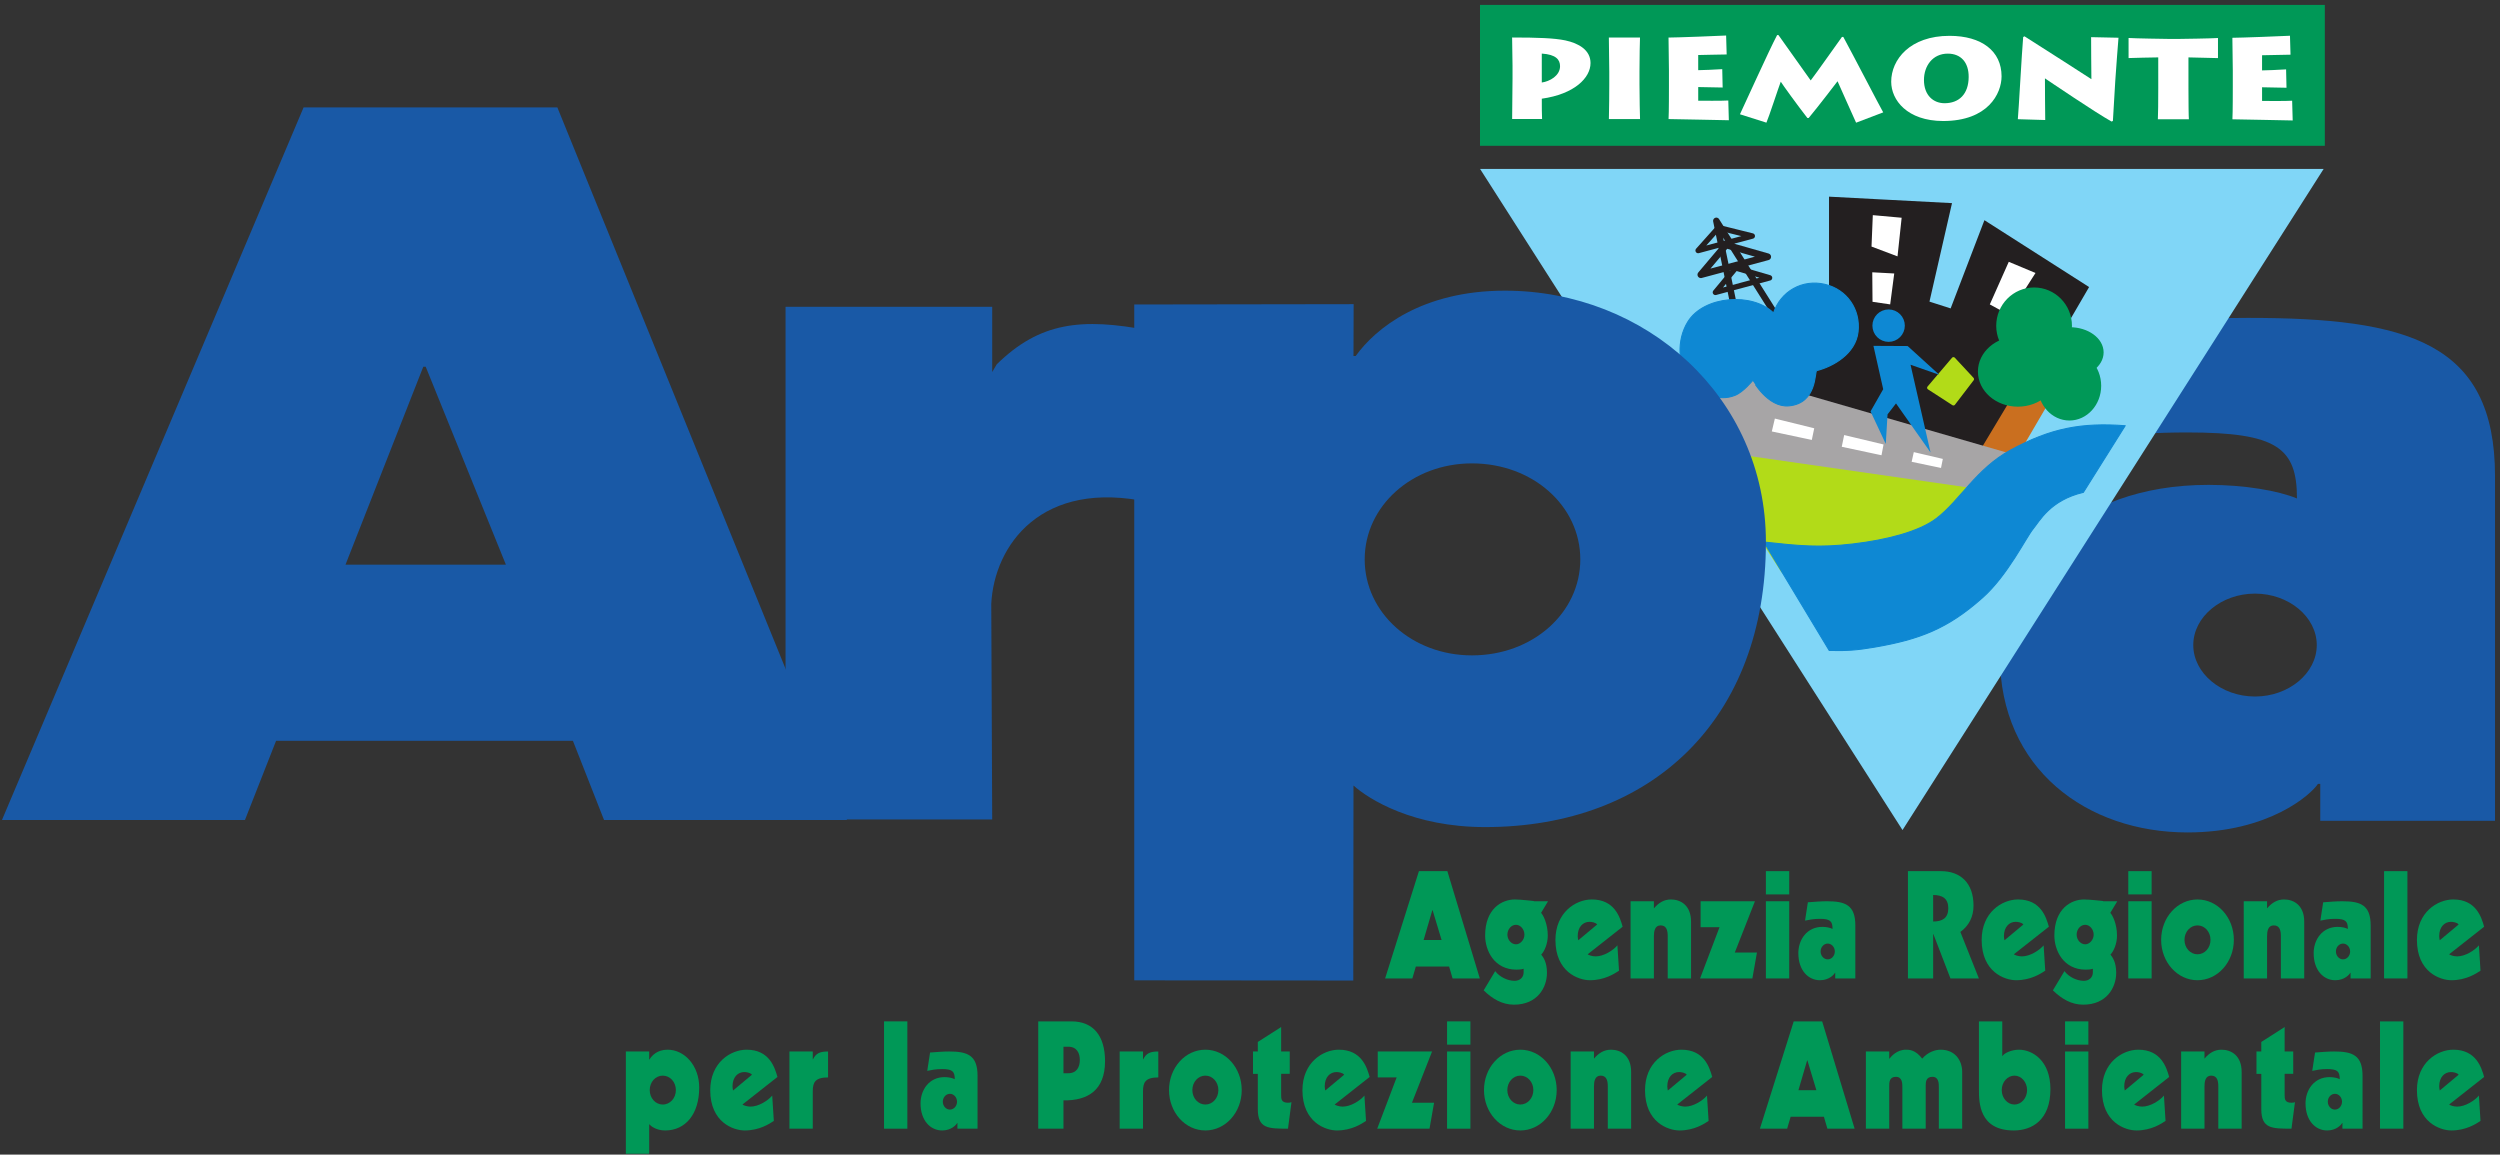 <svg
   xmlns:dc="http://purl.org/dc/elements/1.1/"
   xmlns:cc="http://creativecommons.org/ns#"
   xmlns:rdf="http://www.w3.org/1999/02/22-rdf-syntax-ns#"
   xmlns:svg="http://www.w3.org/2000/svg"
   xmlns="http://www.w3.org/2000/svg"
   viewBox="0 0 664 306.667"
   height="306.667"
   width="664"
   xml:space="preserve"
   id="svg2"
   version="1.1"><rect x="0" y="0" width="664" height="306.667" fill="#333333" stroke="none"/><defs
     id="defs6" /><g
     transform="matrix(1.333,0,0,-1.333,0,306.667)"
     id="g10"><g
       transform="scale(0.1)"
       id="g12"><path
         id="path14"
         style="fill:#009857;fill-opacity:1;fill-rule:evenodd;stroke:none"
         d="m 1247,1.824 h 46.5 V 60.609 c 3.74,-4.156 14.43,-12.469 31.8,-12.469 40.36,0 67.88,32.359 67.88,85.504 0,43.644 -29.13,75.41 -63.07,75.41 -20.04,0 -31.27,-11.282 -36.08,-19.594 h -0.53 v 16.031 H 1247 Z m 99.68,126.774 c 0,-16.032 -11.49,-28.797 -26.19,-28.797 -14.43,0 -25.92,12.765 -25.92,28.797 0,16.031 11.49,28.8 25.92,28.8 14.7,0 26.19,-12.769 26.19,-28.8" /><path
         id="path16"
         style="fill:#009857;fill-opacity:1;fill-rule:evenodd;stroke:none"
         d="m 1538.63,117.613 c -8.82,-10.39 -27.52,-21.968 -43.29,-21.968 -6.68,0 -13.63,2.375 -16.04,4.156 l 69.75,54.926 c -5.34,19 -16.03,54.328 -61.46,54.328 -31.8,0 -72.43,-25.532 -72.43,-80.754 0,-63.832 45.97,-80.16 68.68,-80.16 29.4,0 49.45,13.359 58,19 z m -78.04,10.094 c -0.53,2.969 -1.06,5.641 -1.06,8.313 0,18.406 10.69,28.503 23.51,28.503 3.75,0 12.3,-1.187 15.24,-5.343 l -37.69,-31.473" /><path
         id="path18"
         style="fill:#009857;fill-opacity:1;fill-rule:nonzero;stroke:none"
         d="m 1572.94,51.703 h 46.5 v 74.52 c 0,17.515 4.54,27.609 30.47,27.609 v 51.66 c -16.31,0 -24.06,-3.562 -29.94,-15.437 h -0.53 v 15.437 h -46.5 V 51.703" /><path
         id="path20"
         style="fill:#009857;fill-opacity:1;fill-rule:nonzero;stroke:none"
         d="m 1761.42,51.703 h 46.5 V 265.465 h -46.5 V 51.703" /><path
         id="path22"
         style="fill:#009857;fill-opacity:1;fill-rule:evenodd;stroke:none"
         d="m 1847.54,166.898 c 8.55,1.485 15.24,3.563 29.67,3.563 20.57,0 25.12,-4.75 25.12,-20.188 -4.28,2.372 -12.03,4.153 -20.31,4.153 -31,0 -47.84,-25.828 -47.84,-52.25 0,-34.739 20.04,-54.035 43.03,-54.035 18.7,0 28.33,11.578 29.93,14.844 h 0.53 V 51.703 h 40.09 V 157.098 c 0,40.972 -20.05,48.394 -56.66,48.394 -12.56,0 -25.39,-1.187 -37.94,-2.078 z m 45.17,-45.722 c 7.75,0 14.16,-7.125 14.16,-15.735 0,-8.609 -6.41,-15.734 -14.16,-15.734 -7.75,0 -14.17,7.125 -14.17,15.734 0,8.61 6.42,15.735 14.17,15.735" /><path
         id="path24"
         style="fill:#009857;fill-opacity:1;fill-rule:evenodd;stroke:none"
         d="m 2068.71,51.703 h 50.24 v 56.41 c 48.37,-0.89 82.85,20.188 82.85,78.082 0,49.285 -22.45,79.27 -66.81,79.27 h -66.28 z m 50.24,163.289 h 9.62 c 17.11,0 22.98,-12.765 22.98,-26.422 0,-13.656 -5.87,-26.422 -22.98,-26.422 h -9.62 v 52.844" /><path
         id="path26"
         style="fill:#009857;fill-opacity:1;fill-rule:nonzero;stroke:none"
         d="m 2230.93,51.703 h 46.5 v 74.52 c 0,17.515 4.55,27.609 30.47,27.609 v 51.66 c -16.3,0 -24.05,-3.562 -29.93,-15.437 h -0.54 v 15.437 h -46.5 V 51.703" /><path
         id="path28"
         style="fill:#009857;fill-opacity:1;fill-rule:evenodd;stroke:none"
         d="m 2329.27,128.598 c 0,-44.535 32.34,-80.457 72.43,-80.457 40.09,0 72.42,35.922 72.42,80.457 0,44.535 -32.33,80.457 -72.42,80.457 -40.09,0 -72.43,-35.922 -72.43,-80.457 z m 46.5,0 c 0,16.031 11.5,28.8 25.93,28.8 14.43,0 25.92,-12.769 25.92,-28.8 0,-16.032 -11.49,-28.797 -25.92,-28.797 -14.43,0 -25.93,12.765 -25.93,28.797" /><path
         id="path30"
         style="fill:#009857;fill-opacity:1;fill-rule:nonzero;stroke:none"
         d="m 2506.2,205.492 h -9.63 v -44.531 h 9.63 V 90.598 c 0,-38.895 20.84,-38.895 60.12,-38.895 l 6.95,52.848 c -1.6,-0.594 -2.93,-1.188 -6.95,-1.188 -13.62,0 -13.62,8.016 -13.62,15.438 v 42.16 h 17.1 v 44.531 h -17.1 v 48.692 l -46.5,-29.688 v -19.004" /><path
         id="path32"
         style="fill:#009857;fill-opacity:1;fill-rule:evenodd;stroke:none"
         d="m 2718.6,117.613 c -8.82,-10.39 -27.53,-21.968 -43.3,-21.968 -6.67,0 -13.62,2.375 -16.03,4.156 l 69.75,54.926 c -5.34,19 -16.04,54.328 -61.47,54.328 -31.8,0 -72.42,-25.532 -72.42,-80.754 0,-63.832 45.97,-80.16 68.68,-80.16 29.4,0 49.44,13.359 57.99,19 z m -78.04,10.094 c -0.53,2.969 -1.07,5.641 -1.07,8.313 0,18.406 10.69,28.503 23.52,28.503 3.74,0 12.29,-1.187 15.24,-5.343 l -37.69,-31.473" /><path
         id="path34"
         style="fill:#009857;fill-opacity:1;fill-rule:nonzero;stroke:none"
         d="m 2745.15,153.832 h 37.69 L 2744.09,51.703 h 104.22 l 9.09,51.66 h -44.1 l 40.09,102.129 h -108.24 v -51.66" /><path
         id="path36"
         style="fill:#009857;fill-opacity:1;fill-rule:evenodd;stroke:none"
         d="m 2883.29,51.703 h 46.5 V 205.492 h -46.5 z m 0,167.445 h 46.5 v 46.317 h -46.5 v -46.317" /><path
         id="path38"
         style="fill:#009857;fill-opacity:1;fill-rule:evenodd;stroke:none"
         d="m 2956.85,128.598 c 0,-44.535 32.33,-80.457 72.42,-80.457 40.09,0 72.43,35.922 72.43,80.457 0,44.535 -32.34,80.457 -72.43,80.457 -40.09,0 -72.42,-35.922 -72.42,-80.457 z m 46.5,0 c 0,16.031 11.49,28.8 25.92,28.8 14.43,0 25.93,-12.769 25.93,-28.8 0,-16.032 -11.5,-28.797 -25.93,-28.797 -14.43,0 -25.92,12.765 -25.92,28.797" /><path
         id="path40"
         style="fill:#009857;fill-opacity:1;fill-rule:evenodd;stroke:none"
         d="m 3129.49,51.703 h 46.5 V 136.02 c 0,9.796 1.88,21.378 13.37,21.378 12.56,0 14.16,-11.582 14.16,-21.378 V 51.703 h 46.5 V 164.82 c 0,32.657 -20.84,44.235 -40.09,44.235 -13.89,0 -24.85,-6.828 -33.94,-17.813 v 14.25 h -46.5 V 51.703" /><path
         id="path42"
         style="fill:#009857;fill-opacity:1;fill-rule:evenodd;stroke:none"
         d="m 3401.17,117.613 c -8.82,-10.39 -27.53,-21.968 -43.29,-21.968 -6.68,0 -13.63,2.375 -16.04,4.156 l 69.75,54.926 c -5.34,19 -16.03,54.328 -61.46,54.328 -31.81,0 -72.43,-25.532 -72.43,-80.754 0,-63.832 45.97,-80.16 68.69,-80.16 29.4,0 49.43,13.359 57.99,19 z m -78.04,10.094 c -0.53,2.969 -1.06,5.641 -1.06,8.313 0,18.406 10.69,28.503 23.51,28.503 3.75,0 12.3,-1.187 15.24,-5.343 l -37.69,-31.473" /><path
         id="path44"
         style="fill:#009857;fill-opacity:1;fill-rule:evenodd;stroke:none"
         d="m 3506.64,51.703 h 54.25 l 6.95,23.75 h 66.28 l 6.95,-23.75 h 54.25 l -64.68,213.762 h -56.65 z m 112.51,76.598 h -35.81 l 17.37,59.379 h 0.54 l 17.9,-59.379" /><path
         id="path46"
         style="fill:#009857;fill-opacity:1;fill-rule:nonzero;stroke:none"
         d="m 3717.76,51.703 h 46.5 v 84.613 c 0,7.422 0,18.704 13.37,18.704 12.82,0 12.82,-13.36 12.82,-20.782 V 51.703 h 46.5 v 84.613 c 0,7.422 0,18.704 13.37,18.704 12.82,0 12.82,-13.36 12.82,-20.782 V 51.703 h 46.5 V 164.82 c 0,22.266 -13.62,44.235 -43.02,44.235 -9.89,0 -24.85,-4.157 -36.62,-17.813 -13.62,17.813 -25.92,17.813 -32.6,17.813 -18.44,0 -29.93,-14.25 -32.6,-17.813 h -0.54 v 14.25 h -46.5 V 51.703" /><path
         id="path48"
         style="fill:#009857;fill-opacity:1;fill-rule:evenodd;stroke:none"
         d="m 3943.02,130.082 c 0,-25.531 0,-81.941 69.48,-81.941 36.61,0 72.96,21.078 72.96,82.238 0,57.301 -36.08,78.676 -62.8,78.676 -14.17,0 -29.13,-6.532 -32.61,-12.469 h -0.53 v 68.879 h -46.5 z m 45.43,-1.484 c 0,16.031 11.49,28.8 25.39,28.8 13.62,0 25.12,-12.769 25.12,-28.8 0,-16.032 -11.5,-28.797 -25.12,-28.797 -13.9,0 -25.39,12.765 -25.39,28.797" /><path
         id="path50"
         style="fill:#009857;fill-opacity:1;fill-rule:evenodd;stroke:none"
         d="m 4114.6,51.703 h 46.5 V 205.492 h -46.5 z m 0,167.445 h 46.5 v 46.317 h -46.5 v -46.317" /><path
         id="path52"
         style="fill:#009857;fill-opacity:1;fill-rule:evenodd;stroke:none"
         d="m 4311.63,117.613 c -8.82,-10.39 -27.52,-21.968 -43.29,-21.968 -6.68,0 -13.63,2.375 -16.04,4.156 l 69.75,54.926 c -5.34,19 -16.03,54.328 -61.46,54.328 -31.8,0 -72.43,-25.532 -72.43,-80.754 0,-63.832 45.97,-80.16 68.68,-80.16 29.41,0 49.45,13.359 58,19 z m -78.03,10.094 c -0.54,2.969 -1.07,5.641 -1.07,8.313 0,18.406 10.68,28.503 23.52,28.503 3.74,0 12.29,-1.187 15.23,-5.343 l -37.68,-31.473" /><path
         id="path54"
         style="fill:#009857;fill-opacity:1;fill-rule:evenodd;stroke:none"
         d="m 4345.94,51.703 h 46.5 V 136.02 c 0,9.796 1.86,21.378 13.36,21.378 12.56,0 14.16,-11.582 14.16,-21.378 V 51.703 h 46.5 V 164.82 c 0,32.657 -20.84,44.235 -40.08,44.235 -13.9,0 -24.86,-6.828 -33.94,-17.813 v 14.25 h -46.5 V 51.703" /><path
         id="path56"
         style="fill:#009857;fill-opacity:1;fill-rule:nonzero;stroke:none"
         d="m 4505.64,205.492 h -9.62 v -44.531 h 9.62 V 90.598 c 0,-38.895 20.84,-38.895 60.13,-38.895 l 6.94,52.848 c -1.6,-0.594 -2.93,-1.188 -6.94,-1.188 -13.63,0 -13.63,8.016 -13.63,15.438 v 42.16 h 17.1 v 44.531 h -17.1 v 48.692 l -46.5,-29.688 v -19.004" /><path
         id="path58"
         style="fill:#009857;fill-opacity:1;fill-rule:evenodd;stroke:none"
         d="m 4607.13,166.898 c 8.55,1.485 15.24,3.563 29.67,3.563 20.58,0 25.12,-4.75 25.12,-20.188 -4.28,2.372 -12.03,4.153 -20.31,4.153 -31,0 -47.84,-25.828 -47.84,-52.25 0,-34.739 20.04,-54.035 43.03,-54.035 18.71,0 28.33,11.578 29.93,14.844 h 0.54 V 51.703 h 40.08 V 157.098 c 0,40.972 -20.04,48.394 -56.65,48.394 -12.57,0 -25.39,-1.187 -37.95,-2.078 z m 45.17,-45.722 c 7.75,0 14.16,-7.125 14.16,-15.735 0,-8.609 -6.41,-15.734 -14.16,-15.734 -7.75,0 -14.17,7.125 -14.17,15.734 0,8.61 6.42,15.735 14.17,15.735" /><path
         id="path60"
         style="fill:#009857;fill-opacity:1;fill-rule:nonzero;stroke:none"
         d="m 4742.17,51.703 h 46.5 V 265.465 h -46.5 V 51.703" /><path
         id="path62"
         style="fill:#009857;fill-opacity:1;fill-rule:evenodd;stroke:none"
         d="m 4939.2,117.613 c -8.82,-10.39 -27.52,-21.968 -43.29,-21.968 -6.69,0 -13.63,2.375 -16.03,4.156 l 69.75,54.926 c -5.35,19 -16.04,54.328 -61.47,54.328 -31.8,0 -72.43,-25.532 -72.43,-80.754 0,-63.832 45.97,-80.16 68.68,-80.16 29.4,0 49.45,13.359 58,19 z m -78.03,10.094 c -0.54,2.969 -1.07,5.641 -1.07,8.313 0,18.406 10.69,28.503 23.51,28.503 3.74,0 12.3,-1.187 15.24,-5.343 l -37.68,-31.473" /><path
         id="path64"
         style="fill:#009857;fill-opacity:1;fill-rule:evenodd;stroke:none"
         d="m 2759.86,351.043 h 54.25 l 6.94,23.75 h 66.28 l 6.94,-23.75 h 54.25 l -64.66,213.762 h -56.66 z m 112.5,76.598 h -35.81 l 17.37,59.379 h 0.54 l 17.9,-59.379" /><path
         id="path66"
         style="fill:#009857;fill-opacity:1;fill-rule:evenodd;stroke:none"
         d="m 2956.2,327.293 c 17.37,-16.926 36.88,-28.504 60.4,-28.504 46.23,0 65.74,33.551 65.74,63.535 0,21.379 -7.48,31.176 -11.49,36.223 6.41,6.531 13.09,21.375 13.09,38 0,23.754 -9.35,41.269 -13.36,45.129 l 13.9,23.156 h -28.33 v 0.594 c 2.4,-0.594 -24.85,2.969 -37.95,2.969 -25.12,0 -59.06,-17.813 -59.06,-71.848 0,-29.688 17.91,-67.988 62.54,-67.988 4.27,0 9.62,0.296 14.16,1.781 v -7.125 c 0,-10.391 -7.75,-16.922 -17.91,-16.922 -13.89,0 -29.66,7.422 -38.74,19.297 z m 47.3,111.035 c 0,10.692 7.75,19.598 17.11,19.598 8.82,0 16.83,-8.906 16.83,-19.598 0,-10.094 -8.01,-19.297 -16.83,-19.297 -9.36,0 -17.11,9.203 -17.11,19.297" /><path
         id="path68"
         style="fill:#009857;fill-opacity:1;fill-rule:evenodd;stroke:none"
         d="m 3222.66,416.953 c -8.81,-10.39 -27.52,-21.973 -43.28,-21.973 -6.68,0 -13.63,2.379 -16.04,4.161 l 69.75,54.922 c -5.35,19.003 -16.04,54.332 -61.46,54.332 -31.81,0 -72.42,-25.532 -72.42,-80.754 0,-63.832 45.96,-80.161 68.67,-80.161 29.4,0 49.44,13.36 58,19 z m -78.03,10.094 c -0.53,2.969 -1.06,5.641 -1.06,8.312 0,18.411 10.68,28.504 23.51,28.504 3.74,0 12.3,-1.187 15.23,-5.347 l -37.68,-31.469" /><path
         id="path70"
         style="fill:#009857;fill-opacity:1;fill-rule:evenodd;stroke:none"
         d="m 3248.89,351.043 h 46.5 v 84.316 c 0,9.797 1.87,21.379 13.36,21.379 12.56,0 14.16,-11.582 14.16,-21.379 v -84.316 h 46.5 V 464.16 c 0,32.656 -20.84,44.235 -40.08,44.235 -13.9,0 -24.86,-6.829 -33.94,-17.813 v 14.25 h -46.5 V 351.043" /><path
         id="path72"
         style="fill:#009857;fill-opacity:1;fill-rule:nonzero;stroke:none"
         d="m 3388.47,453.172 h 37.69 l -38.75,-102.129 h 104.22 l 9.08,51.66 h -44.09 l 40.08,102.129 h -108.23 v -51.66" /><path
         id="path74"
         style="fill:#009857;fill-opacity:1;fill-rule:evenodd;stroke:none"
         d="m 3518.52,351.043 h 46.5 v 153.789 h -46.5 z m 0,167.445 h 46.5 v 46.317 h -46.5 v -46.317" /><path
         id="path76"
         style="fill:#009857;fill-opacity:1;fill-rule:evenodd;stroke:none"
         d="m 3596.55,466.238 c 8.56,1.485 15.24,3.563 29.66,3.563 20.58,0 25.13,-4.75 25.13,-20.192 -4.28,2.379 -12.03,4.161 -20.32,4.161 -30.99,0 -47.83,-25.832 -47.83,-52.254 0,-34.739 20.04,-54.036 43.02,-54.036 18.71,0 28.33,11.579 29.93,14.844 h 0.54 v -11.281 h 40.09 v 105.398 c 0,40.969 -20.05,48.391 -56.66,48.391 -12.56,0 -25.39,-1.187 -37.95,-2.078 z m 45.16,-45.722 c 7.75,0 14.17,-7.125 14.17,-15.735 0,-8.609 -6.42,-15.734 -14.17,-15.734 -7.75,0 -14.16,7.125 -14.16,15.734 0,8.61 6.41,15.735 14.16,15.735" /><path
         id="path78"
         style="fill:#009857;fill-opacity:1;fill-rule:evenodd;stroke:none"
         d="m 3801.54,351.043 h 50.25 v 88.176 h 0.53 l 33.94,-88.176 h 56.65 l -36.88,92.629 c 16.84,12.473 26.19,29.691 26.19,52.551 0,45.425 -26.45,68.582 -64.67,68.582 h -66.01 z m 50.25,166.262 c 18.7,0 30.19,-7.129 30.19,-26.426 0,-19.297 -11.49,-26.422 -30.19,-26.422 v 52.848" /><path
         id="path80"
         style="fill:#009857;fill-opacity:1;fill-rule:evenodd;stroke:none"
         d="m 4071.92,416.953 c -8.82,-10.39 -27.52,-21.973 -43.29,-21.973 -6.68,0 -13.63,2.379 -16.04,4.161 l 69.75,54.922 c -5.34,19.003 -16.03,54.332 -61.46,54.332 -31.8,0 -72.42,-25.532 -72.42,-80.754 0,-63.832 45.96,-80.161 68.68,-80.161 29.39,0 49.44,13.36 57.99,19 z m -78.03,10.094 c -0.53,2.969 -1.07,5.641 -1.07,8.312 0,18.411 10.69,28.504 23.52,28.504 3.74,0 12.29,-1.187 15.23,-5.347 l -37.68,-31.469" /><path
         id="path82"
         style="fill:#009857;fill-opacity:1;fill-rule:evenodd;stroke:none"
         d="m 4090.39,327.293 c 17.38,-16.926 36.88,-28.504 60.4,-28.504 46.23,0 65.74,33.551 65.74,63.535 0,21.379 -7.49,31.176 -11.49,36.223 6.41,6.531 13.09,21.375 13.09,38 0,23.754 -9.35,41.269 -13.36,45.129 l 13.89,23.156 h -28.32 v 0.594 c 2.4,-0.594 -24.86,2.969 -37.95,2.969 -25.12,0 -59.06,-17.813 -59.06,-71.848 0,-29.688 17.91,-67.988 62.53,-67.988 4.28,0 9.62,0.296 14.17,1.781 v -7.125 c 0,-10.391 -7.75,-16.922 -17.9,-16.922 -13.9,0 -29.67,7.422 -38.75,19.297 z m 47.3,111.035 c 0,10.692 7.75,19.598 17.11,19.598 8.82,0 16.83,-8.906 16.83,-19.598 0,-10.094 -8.01,-19.297 -16.83,-19.297 -9.36,0 -17.11,9.203 -17.11,19.297" /><path
         id="path84"
         style="fill:#009857;fill-opacity:1;fill-rule:evenodd;stroke:none"
         d="m 4240.61,351.043 h 46.5 v 153.789 h -46.5 z m 0,167.445 h 46.5 v 46.317 h -46.5 v -46.317" /><path
         id="path86"
         style="fill:#009857;fill-opacity:1;fill-rule:evenodd;stroke:none"
         d="m 4306.09,427.938 c 0,-44.532 32.33,-80.458 72.42,-80.458 40.08,0 72.42,35.926 72.42,80.458 0,44.535 -32.34,80.457 -72.42,80.457 -40.09,0 -72.42,-35.922 -72.42,-80.457 z m 46.49,0 c 0,16.031 11.5,28.8 25.93,28.8 14.42,0 25.92,-12.769 25.92,-28.8 0,-16.032 -11.5,-28.797 -25.92,-28.797 -14.43,0 -25.93,12.765 -25.93,28.797" /><path
         id="path88"
         style="fill:#009857;fill-opacity:1;fill-rule:evenodd;stroke:none"
         d="m 4470.64,351.043 h 46.5 v 84.316 c 0,9.797 1.87,21.379 13.36,21.379 12.55,0 14.16,-11.582 14.16,-21.379 v -84.316 h 46.5 V 464.16 c 0,32.656 -20.84,44.235 -40.09,44.235 -13.89,0 -24.84,-6.829 -33.93,-17.813 v 14.25 h -46.5 V 351.043" /><path
         id="path90"
         style="fill:#009857;fill-opacity:1;fill-rule:evenodd;stroke:none"
         d="m 4623.32,466.238 c 8.55,1.485 15.23,3.563 29.66,3.563 20.58,0 25.12,-4.75 25.12,-20.192 -4.27,2.379 -12.03,4.161 -20.31,4.161 -31,0 -47.83,-25.832 -47.83,-52.254 0,-34.739 20.04,-54.036 43.02,-54.036 18.71,0 28.33,11.579 29.93,14.844 h 0.54 v -11.281 h 40.08 v 105.398 c 0,40.969 -20.04,48.391 -56.65,48.391 -12.56,0 -25.39,-1.187 -37.95,-2.078 z m 45.16,-45.722 c 7.75,0 14.17,-7.125 14.17,-15.735 0,-8.609 -6.42,-15.734 -14.17,-15.734 -7.75,0 -14.16,7.125 -14.16,15.734 0,8.61 6.41,15.735 14.16,15.735" /><path
         id="path92"
         style="fill:#009857;fill-opacity:1;fill-rule:nonzero;stroke:none"
         d="m 4750.27,351.043 h 46.49 v 213.762 h -46.49 V 351.043" /><path
         id="path94"
         style="fill:#009857;fill-opacity:1;fill-rule:evenodd;stroke:none"
         d="m 4939.2,416.953 c -8.81,-10.39 -27.52,-21.973 -43.29,-21.973 -6.68,0 -13.62,2.379 -16.03,4.161 l 69.75,54.922 c -5.35,19.003 -16.04,54.332 -61.47,54.332 -31.8,0 -72.42,-25.532 -72.42,-80.754 0,-63.832 45.96,-80.161 68.68,-80.161 29.4,0 49.44,13.36 57.99,19 z m -78.03,10.094 c -0.53,2.969 -1.07,5.641 -1.07,8.312 0,18.411 10.69,28.504 23.52,28.504 3.74,0 12.29,-1.187 15.23,-5.347 l -37.68,-31.469" /><path
         id="path96"
         style="fill:#1959a6;fill-opacity:1;fill-rule:evenodd;stroke:none"
         d="m 4100.83,1415.72 c 74.28,9.67 132.31,23.22 257.66,23.22 178.74,0 218.2,-30.96 218.2,-131.55 -37.14,15.48 -104.46,27.09 -176.42,27.09 -269.27,0 -415.51,-168.3 -415.51,-340.457 0,-226.328 174.1,-352.062 373.73,-352.062 162.49,0 246.06,75.441 259.98,96.719 h 4.65 v -73.504 h 348.19 v 686.714 c 0,266.95 -174.1,315.31 -492.11,315.31 -109.1,0 -220.52,-7.74 -329.63,-13.55 z m 392.3,-297.9 c 67.31,0 123.02,-46.42 123.02,-102.52 0,-56.097 -55.71,-102.523 -123.02,-102.523 -67.33,0 -123.03,46.426 -123.03,102.523 0,56.1 55.7,102.52 123.03,102.52" /><path
         id="path98"
         style="fill:#80d6f7;fill-opacity:1;fill-rule:nonzero;stroke:none"
         d="M 4604,1949.81 H 2974.94 L 3790.73,673.063 Z" /><path
         id="path100"
         style="fill:none;stroke:#80d6f7;stroke-width:28.374;stroke-linecap:butt;stroke-linejoin:miter;stroke-miterlimit:3.864;stroke-dasharray:none;stroke-opacity:1"
         d="M 4604,1949.81 H 2974.94 L 3790.73,673.063 Z" /><path
         id="path102"
         style="fill:#231f20;fill-opacity:1;fill-rule:nonzero;stroke:none"
         d="m 3970.36,1403.54 188.8,324.27 -203.97,130.28 -67.06,-175.13 -46.62,14.96 44.75,195.58 -239.45,12.59 v -207.98 l -65.32,5.41 -9.58,-194.39 398.45,-105.59" /><path
         id="path104"
         style="fill:none;stroke:#231f20;stroke-width:5.005;stroke-linecap:butt;stroke-linejoin:miter;stroke-miterlimit:3.864;stroke-dasharray:none;stroke-opacity:1"
         d="m 3970.36,1403.54 188.8,324.27 -203.97,130.28 -67.06,-175.13 -46.62,14.96 44.75,195.58 -239.45,12.59 v -207.98 l -65.32,5.41 -9.58,-194.39 z" /><path
         id="path106"
         style="fill:#ca6f1f;fill-opacity:1;fill-rule:nonzero;stroke:none"
         d="m 4087.43,1514.77 -73.16,-125.08 -61.36,18.88 77.88,129.81 56.64,-23.61" /><path
         id="path108"
         style="fill:none;stroke:#ca6f1f;stroke-width:7.5;stroke-linecap:butt;stroke-linejoin:round;stroke-miterlimit:3.864;stroke-dasharray:none;stroke-opacity:1"
         d="m 4087.43,1514.77 -73.16,-125.08 -61.36,18.88 77.88,129.81 z" /><path
         id="path110"
         style="fill:#a7a5a6;fill-opacity:1;fill-rule:nonzero;stroke:none"
         d="m 4074.32,1373.04 -810.93,234.15 182.75,-278.19 578.53,-28.14 49.65,72.18" /><path
         id="path112"
         style="fill:none;stroke:#a7a5a6;stroke-width:7.5;stroke-linecap:butt;stroke-linejoin:round;stroke-miterlimit:3.864;stroke-dasharray:none;stroke-opacity:1"
         d="m 4074.32,1373.04 -810.93,234.15 182.75,-278.19 578.53,-28.14 z" /><path
         id="path114"
         style="fill:#b2db18;fill-opacity:1;fill-rule:nonzero;stroke:none"
         d="m 3967.36,1318.89 -567.5,81.54 152.12,-237.3 264.34,44.84 151.04,110.92" /><path
         id="path116"
         style="fill:none;stroke:#b2db18;stroke-width:7.5;stroke-linecap:butt;stroke-linejoin:round;stroke-miterlimit:3.864;stroke-dasharray:none;stroke-opacity:1"
         d="m 3967.36,1318.89 -567.5,81.54 152.12,-237.3 264.34,44.84 z" /><path
         id="path118"
         style="fill:#ffffff;fill-opacity:1;fill-rule:nonzero;stroke:none"
         d="m 3789.03,1866.74 -57.46,5.16 -2.58,-62.61 51.82,-19.55 8.22,77" /><path
         id="path120"
         style="fill:#ffffff;fill-opacity:1;fill-rule:nonzero;stroke:none"
         d="m 3774.26,1755.68 -43.76,2.35 0.49,-58.78 35.19,-5.16 8.08,61.59" /><path
         id="path122"
         style="fill:#ffffff;fill-opacity:1;fill-rule:nonzero;stroke:none"
         d="m 4055.73,1756.65 -53.25,22.28 -37.77,-84.89 37.77,-20.65 53.25,83.26" /><path
         id="path124"
         style="fill:#009857;fill-opacity:1;fill-rule:nonzero;stroke:none"
         d="m 4060.2,1598.4 c 0,25.67 28.55,46.48 63.75,46.48 35.21,0 63.75,-20.81 63.75,-46.48 0,-25.67 -28.54,-46.48 -63.75,-46.48 -35.2,0 -63.75,20.81 -63.75,46.48" /><path
         id="path126"
         style="fill:none;stroke:#009857;stroke-width:7.5;stroke-linecap:butt;stroke-linejoin:round;stroke-miterlimit:3.864;stroke-dasharray:none;stroke-opacity:1"
         d="m 4060.2,1598.4 c 0,25.67 28.55,46.48 63.75,46.48 35.21,0 63.75,-20.81 63.75,-46.48 0,-25.67 -28.54,-46.48 -63.75,-46.48 -35.2,0 -63.75,20.81 -63.75,46.48 z" /><path
         id="path128"
         style="fill:#009857;fill-opacity:1;fill-rule:nonzero;stroke:none"
         d="m 3981.21,1651.45 c 0,40.09 32.1,72.59 71.71,72.59 39.6,0 71.71,-32.5 71.71,-72.59 0,-40.1 -32.11,-72.61 -71.71,-72.61 -39.61,0 -71.71,32.51 -71.71,72.61" /><path
         id="path130"
         style="fill:none;stroke:#009857;stroke-width:7.5;stroke-linecap:butt;stroke-linejoin:round;stroke-miterlimit:3.864;stroke-dasharray:none;stroke-opacity:1"
         d="m 3981.21,1651.45 c 0,40.09 32.1,72.59 71.71,72.59 39.6,0 71.71,-32.5 71.71,-72.59 0,-40.1 -32.11,-72.61 -71.71,-72.61 -39.61,0 -71.71,32.51 -71.71,72.61 z" /><path
         id="path132"
         style="fill:#009857;fill-opacity:1;fill-rule:nonzero;stroke:none"
         d="m 3944.74,1560.25 c 0,36.56 33.97,66.2 75.87,66.2 41.89,0 75.86,-29.64 75.86,-66.2 0,-36.57 -33.97,-66.21 -75.86,-66.21 -41.9,0 -75.87,29.64 -75.87,66.21" /><path
         id="path134"
         style="fill:none;stroke:#009857;stroke-width:7.5;stroke-linecap:butt;stroke-linejoin:round;stroke-miterlimit:3.864;stroke-dasharray:none;stroke-opacity:1"
         d="m 3944.74,1560.25 c 0,36.56 33.97,66.2 75.87,66.2 41.89,0 75.86,-29.64 75.86,-66.2 0,-36.57 -33.97,-66.21 -75.86,-66.21 -41.9,0 -75.87,29.64 -75.87,66.21 z" /><path
         id="path136"
         style="fill:#009857;fill-opacity:1;fill-rule:nonzero;stroke:none"
         d="m 4063.86,1531.9 c 0,36.15 26.63,65.45 59.49,65.45 32.85,0 59.49,-29.3 59.49,-65.45 0,-36.14 -26.64,-65.44 -59.49,-65.44 -32.86,0 -59.49,29.3 -59.49,65.44" /><path
         id="path138"
         style="fill:none;stroke:#009857;stroke-width:7.5;stroke-linecap:butt;stroke-linejoin:round;stroke-miterlimit:3.864;stroke-dasharray:none;stroke-opacity:1"
         d="m 4063.86,1531.9 c 0,36.15 26.63,65.45 59.49,65.45 32.85,0 59.49,-29.3 59.49,-65.45 0,-36.14 -26.64,-65.44 -59.49,-65.44 -32.86,0 -59.49,29.3 -59.49,65.44 z" /><path
         id="path140"
         style="fill:none;stroke:#231f20;stroke-width:12.897;stroke-linecap:butt;stroke-linejoin:round;stroke-miterlimit:3.864;stroke-dasharray:none;stroke-opacity:1"
         d="m 3553.9,1647.73 -134.11,212.82 43.77,-212.82" /><path
         id="path142"
         style="fill:none;stroke:#231f20;stroke-width:13.544;stroke-linecap:butt;stroke-linejoin:round;stroke-miterlimit:3.864;stroke-dasharray:none;stroke-opacity:1"
         d="m 3522.07,1788.93 -133.07,-35.65 50.11,59.31 z" /><path
         id="path144"
         style="fill:none;stroke:#231f20;stroke-width:10.882;stroke-linecap:butt;stroke-linejoin:round;stroke-miterlimit:3.864;stroke-dasharray:none;stroke-opacity:1"
         d="m 3491.36,1830.32 -107.79,-28.88 40.68,45.56 z" /><path
         id="path146"
         style="fill:none;stroke:#231f20;stroke-width:10.882;stroke-linecap:butt;stroke-linejoin:round;stroke-miterlimit:3.864;stroke-dasharray:none;stroke-opacity:1"
         d="m 3525.77,1746.97 -107.79,-28.88 40.37,48.68 z" /><path
         id="path148"
         style="fill:#b2db18;fill-opacity:1;fill-rule:nonzero;stroke:none"
         d="m 3892.23,1585.29 -48.73,-57.34 48.73,-31.54 37.28,48.75 -37.28,40.13" /><path
         id="path150"
         style="fill:none;stroke:#b2db18;stroke-width:7.5;stroke-linecap:butt;stroke-linejoin:round;stroke-miterlimit:3.864;stroke-dasharray:none;stroke-opacity:1"
         d="m 3892.23,1585.29 -48.73,-57.34 48.73,-31.54 37.28,48.75 z" /><path
         id="path152"
         style="fill:#0e88d3;fill-opacity:1;fill-rule:nonzero;stroke:none"
         d="m 3734.52,1651.73 c 0,15.77 12.78,28.54 28.54,28.54 15.77,0 28.55,-12.77 28.55,-28.54 0,-15.77 -12.78,-28.55 -28.55,-28.55 -15.76,0 -28.54,12.78 -28.54,28.55" /><path
         id="path154"
         style="fill:none;stroke:#0e88d3;stroke-width:7.5;stroke-linecap:butt;stroke-linejoin:round;stroke-miterlimit:3.864;stroke-dasharray:none;stroke-opacity:1"
         d="m 3734.52,1651.73 c 0,15.77 12.78,28.54 28.54,28.54 15.77,0 28.55,-12.77 28.55,-28.54 0,-15.77 -12.78,-28.55 -28.55,-28.55 -15.76,0 -28.54,12.78 -28.54,28.55 z" /><path
         id="path156"
         style="fill:#0e88d3;fill-opacity:1;fill-rule:nonzero;stroke:none"
         d="m 3732.82,1611.45 68.2,-0.35 63.08,-57.34 -57.35,20.06 39.85,-174.75 -68.8,97.69 -16.85,-21.8 -3.54,-58.89 -30.36,64.79 25.23,44.23 -19.46,86.36" /><path
         id="path158"
         style="fill:#ffffff;fill-opacity:1;fill-rule:nonzero;stroke:none"
         d="m 3868.86,1384.79 -2.89,-14.35 -54.77,11.46 3.47,15.59 54.19,-12.7" /><path
         id="path160"
         style="fill:none;stroke:#ffffff;stroke-width:3.78;stroke-linecap:butt;stroke-linejoin:miter;stroke-miterlimit:3.864;stroke-dasharray:none;stroke-opacity:1"
         d="m 3868.86,1384.79 -2.89,-14.35 -54.77,11.46 3.47,15.59 z" /><path
         id="path162"
         style="fill:#ffffff;fill-opacity:1;fill-rule:nonzero;stroke:none"
         d="m 3750.75,1413.57 -3.37,-17.81 -75.47,16.08 4.04,19.63 74.8,-17.9" /><path
         id="path164"
         style="fill:none;stroke:#ffffff;stroke-width:3.78;stroke-linecap:butt;stroke-linejoin:miter;stroke-miterlimit:3.864;stroke-dasharray:none;stroke-opacity:1"
         d="m 3750.75,1413.57 -3.37,-17.81 -75.47,16.08 4.04,19.63 z" /><path
         id="path166"
         style="fill:#ffffff;fill-opacity:1;fill-rule:nonzero;stroke:none"
         d="m 3612.61,1445.82 -4.05,-19.55 -75.95,16.09 5.19,21.94 74.81,-18.48" /><path
         id="path168"
         style="fill:none;stroke:#ffffff;stroke-width:3.78;stroke-linecap:butt;stroke-linejoin:miter;stroke-miterlimit:3.864;stroke-dasharray:none;stroke-opacity:1"
         d="m 3612.61,1445.82 -4.05,-19.55 -75.95,16.09 5.19,21.94 z" /><path
         id="path170"
         style="fill:#0e88d3;fill-opacity:1;fill-rule:nonzero;stroke:none"
         d="m 4234.39,1452.31 -83.32,-132.73 c -66.37,-15.66 -87.22,-57.28 -100.2,-72.94 -13.52,-16.32 -50.91,-92.7 -100.28,-136.63 -69.25,-61.6 -124.7,-83.33 -216.06,-98.99 -34.62,-5.93 -54.71,-7.38 -89.82,-6.48 l -130.14,216.05 c 70.27,-7.79 110.58,-11.68 177.04,-3.89 67.45,7.9 131.93,24.4 166.73,50.88 46.82,35.62 79.11,99.12 148.23,136.54 79.86,43.24 140.61,54.68 227.82,48.19" /><path
         id="path172"
         style="fill:none;stroke:#0e88d3;stroke-width:2.142;stroke-linecap:butt;stroke-linejoin:miter;stroke-miterlimit:3.864;stroke-dasharray:none;stroke-opacity:1"
         d="m 4234.39,1452.31 -83.32,-132.73 c -66.37,-15.66 -87.22,-57.28 -100.2,-72.94 -13.52,-16.32 -50.91,-92.7 -100.28,-136.63 -69.25,-61.6 -124.7,-83.33 -216.06,-98.99 -34.62,-5.93 -54.71,-7.38 -89.82,-6.48 l -130.14,216.05 c 70.27,-7.79 110.58,-11.68 177.04,-3.89 67.45,7.9 131.93,24.4 166.73,50.88 46.82,35.62 79.11,99.12 148.23,136.54 79.86,43.24 140.61,54.68 227.82,48.19 z" /><path
         id="path174"
         style="fill:#0e88d3;fill-opacity:1;fill-rule:nonzero;stroke:none"
         d="m 3533.68,1676.92 c -41.07,41.07 -138.31,34.88 -170.72,-17.57 -22.8,-36.9 -19.83,-88.39 4.94,-116.05 23.5,-26.22 54.98,-43.98 89.13,-30.44 16.71,6.62 35.11,29.59 35.23,29.71 0.19,0.19 29.79,-54.32 71.88,-50.69 57.4,4.95 51.04,69.07 55.64,70.23 32.52,8.24 77.36,33.45 82.4,77.19 5.14,44.76 -22.23,84.34 -66.07,94.77 -44.5,10.58 -88.06,-13.72 -102.43,-57.15" /><path
         id="path176"
         style="fill:none;stroke:#0e88d3;stroke-width:2.142;stroke-linecap:butt;stroke-linejoin:miter;stroke-miterlimit:3.864;stroke-dasharray:none;stroke-opacity:1"
         d="m 3533.68,1676.92 c -41.07,41.07 -138.31,34.88 -170.72,-17.57 -22.8,-36.9 -19.83,-88.39 4.94,-116.05 23.5,-26.22 54.98,-43.98 89.13,-30.44 16.71,6.62 35.11,29.59 35.23,29.71 0.19,0.19 29.79,-54.32 71.88,-50.69 57.4,4.95 51.04,69.07 55.64,70.23 32.52,8.24 77.36,33.45 82.4,77.19 5.14,44.76 -22.23,84.34 -66.07,94.77 -44.5,10.58 -88.06,-13.72 -102.43,-57.15 z" /><path
         id="path178"
         style="fill:#009857;fill-opacity:1;fill-rule:nonzero;stroke:none"
         d="M 2948.9,2290.8 H 4632.22 V 2010.07 H 2948.9 v 280.73" /><path
         id="path180"
         style="fill:#ffffff;fill-opacity:1;fill-rule:evenodd;stroke:none"
         d="m 3072.59,2063.44 c -0.53,4.81 -0.54,29.74 -0.54,34.31 l -0.01,6.18 c 64.74,9.12 97.1,41.36 97.09,71.09 -0.01,25.85 -23.56,39.36 -50.32,45.09 -22.2,4.58 -54.84,5.74 -105.93,5.76 0,-3.43 0.82,-50.78 0.82,-56.04 l 0.01,-25.16 c 0,-16.24 -0.51,-71.37 -0.77,-81.21 z m -0.58,130.38 c 28.62,-1.84 36.38,-12.37 36.39,-25.18 0.01,-18.98 -20.85,-30.41 -36.37,-32.46 l -0.02,57.64" /><path
         id="path182"
         style="fill:#ffffff;fill-opacity:1;fill-rule:nonzero;stroke:none"
         d="m 3266.66,2157.14 c -0.01,27.45 0.78,64.51 1.04,68.63 l -62.06,0.02 c 0,-5.49 0.82,-64.27 0.83,-68.16 l 0.01,-24.7 c 0,-5.95 -0.25,-59.48 -0.78,-69.54 l 62.07,-0.03 c -0.27,5.27 -1.09,46.21 -1.1,69.08 l -0.01,24.7" /><path
         id="path184"
         style="fill:#ffffff;fill-opacity:1;fill-rule:nonzero;stroke:none"
         d="m 3443.63,2100.35 c -12.58,-0.91 -52.97,-0.44 -59.93,-0.44 v 27.22 c 5.88,0 41.46,-0.93 48.68,-0.93 l -0.81,36.6 c -11.77,-0.91 -42.54,-2.04 -47.89,-2.04 l -0.01,30.19 c 4.81,0 46.81,1.13 56.71,1.12 l -1.08,37.75 c -9.9,-0.69 -99.78,-4.08 -114.77,-4.08 0.27,-6.63 0.83,-61.76 0.83,-65.42 l 0.01,-30.64 c 0.01,-5.27 0.02,-54.22 -0.77,-66.34 13.91,0 110.48,-2.33 120.11,-2.34 l -1.08,39.35" /><path
         id="path186"
         style="fill:#ffffff;fill-opacity:1;fill-rule:nonzero;stroke:none"
         d="m 3519.57,2056.17 c 4.81,10.75 24.05,69.76 28.59,81.65 4.29,-6.86 32.39,-45.76 53,-72.3 h 2.67 c 20.06,24.01 54.28,69.05 57.49,73.17 2.95,-6.18 28.38,-64.29 36.95,-82.59 l 54.03,20.56 c -7.23,12.59 -61.04,116.46 -79.51,150.32 h -2.68 c -14.16,-19.67 -51.86,-73.18 -62.29,-86.67 -8.3,11.67 -47.91,67.73 -64.24,90.38 h -2.68 c -15.51,-29.05 -69.5,-148.65 -74.04,-157.8 l 52.71,-16.72" /><path
         id="path188"
         style="fill:#ffffff;fill-opacity:1;fill-rule:evenodd;stroke:none"
         d="m 3871.52,2059.46 c 89.61,-0.03 116.61,54.62 116.6,89.16 -0.02,50.33 -39.89,80.53 -103.57,80.56 -78.91,0.03 -116.35,-47.3 -116.33,-91.45 0.01,-36.59 31.87,-78.01 103.3,-78.27 z m 2.92,35.46 c -21.94,0.01 -40.93,15.57 -40.95,46.22 -0.01,27.9 17.1,52.6 47.6,52.59 25.68,-0.02 41.74,-17.18 41.48,-46.68 -0.25,-34.08 -19.23,-52.15 -48.13,-52.13" /><path
         id="path190"
         style="fill:#ffffff;fill-opacity:1;fill-rule:nonzero;stroke:none"
         d="m 4075.11,2061.44 c -0.27,7.55 -0.56,73.66 -0.56,83.03 4.01,-2.74 100.61,-68.2 132.72,-86.06 l 2.68,1.14 c 0.79,14.88 2.65,47.35 4.78,80.52 2.39,33.39 4.79,67.47 6.38,85.32 l -54.57,1.16 c -0.26,-9.84 0.56,-71.14 0.57,-83.72 -9.37,5.96 -95.27,61.57 -133.26,85.38 l -2.67,-1.37 c -2.67,-30.43 -9.04,-147.54 -10.64,-163.77 l 54.57,-1.63" /><path
         id="path192"
         style="fill:#ffffff;fill-opacity:1;fill-rule:nonzero;stroke:none"
         d="m 4361.34,2062.93 c -0.54,4.57 -0.82,36.14 -0.83,59.7 l -0.02,63.59 c 4.28,-0.01 53.77,-1.17 58.85,-1.4 l -0.01,40.03 c -13.11,-0.91 -71.43,-1.8 -76.51,-1.8 l -23.28,0.01 c -2.94,0 -66.34,0.94 -78.38,1.86 l 0.02,-40.03 c 8.29,0.23 46.28,1.36 59.11,1.35 l 0.03,-59.93 c 0.01,-24.93 -0.25,-57.41 -0.78,-63.36 l 61.8,-0.02" /><path
         id="path194"
         style="fill:#ffffff;fill-opacity:1;fill-rule:nonzero;stroke:none"
         d="m 4567.09,2099.9 c -12.56,-0.91 -52.96,-0.43 -59.92,-0.43 l -0.01,27.22 c 5.89,0 41.47,-0.93 48.69,-0.94 l -0.81,36.6 c -11.78,-0.91 -42.54,-2.04 -47.89,-2.04 l -0.01,30.2 c 4.81,-0.01 46.81,1.12 56.71,1.12 l -1.08,37.74 c -9.9,-0.68 -99.79,-4.08 -114.77,-4.07 0.27,-6.64 0.83,-61.76 0.83,-65.42 l 0.01,-30.65 c 0,-5.26 0.02,-54.21 -0.77,-66.34 13.91,0 110.48,-2.33 120.11,-2.33 l -1.09,39.34" /><path
         id="path196"
         style="fill:#1959a6;fill-opacity:1;fill-rule:nonzero;stroke:none"
         d="m 1565.21,667.852 h 411.75 l -1.86,429.648 c 5.87,115.75 99.13,250.08 316.4,202.11 v 342.19 c -137.32,26.86 -220.32,16.36 -305.53,-67.16 l -9.01,-15.35 v 130.04 H 1565.21 V 667.852" /><path
         id="path198"
         style="fill:#1959a6;fill-opacity:1;fill-rule:evenodd;stroke:none"
         d="M 3.922,666.742 H 488.063 L 550.074,824.5 h 591.466 l 62.01,-157.758 h 484.14 L 1110.53,2086.56 H 604.926 Z M 1007.98,1175.51 H 688.402 l 155.02,394.4 h 4.769 l 159.789,-394.4" /><path
         id="path200"
         style="fill:#1959a6;fill-opacity:1;fill-rule:evenodd;stroke:none"
         d="m 3148.75,1186.01 c 0,106.49 -94.73,191.28 -215.9,191.28 -118.97,0 -213.7,-84.79 -213.7,-191.28 0,-106.49 94.73,-191.283 213.7,-191.283 121.17,0 215.9,84.793 215.9,191.283 z M 2260,347.254 V 1693.88 l 437.12,0.66 -0.3,-103.26 h 4.41 c 39.65,55.21 132.18,130.15 297.41,130.15 279.79,0 519.93,-211 519.93,-500.88 0,-352.987 -226.92,-567.933 -559.58,-567.933 -143.2,0 -231.33,55.215 -262.17,82.824 l -0.42,-388.566 -436.4,0.379" /></g></g></svg>
